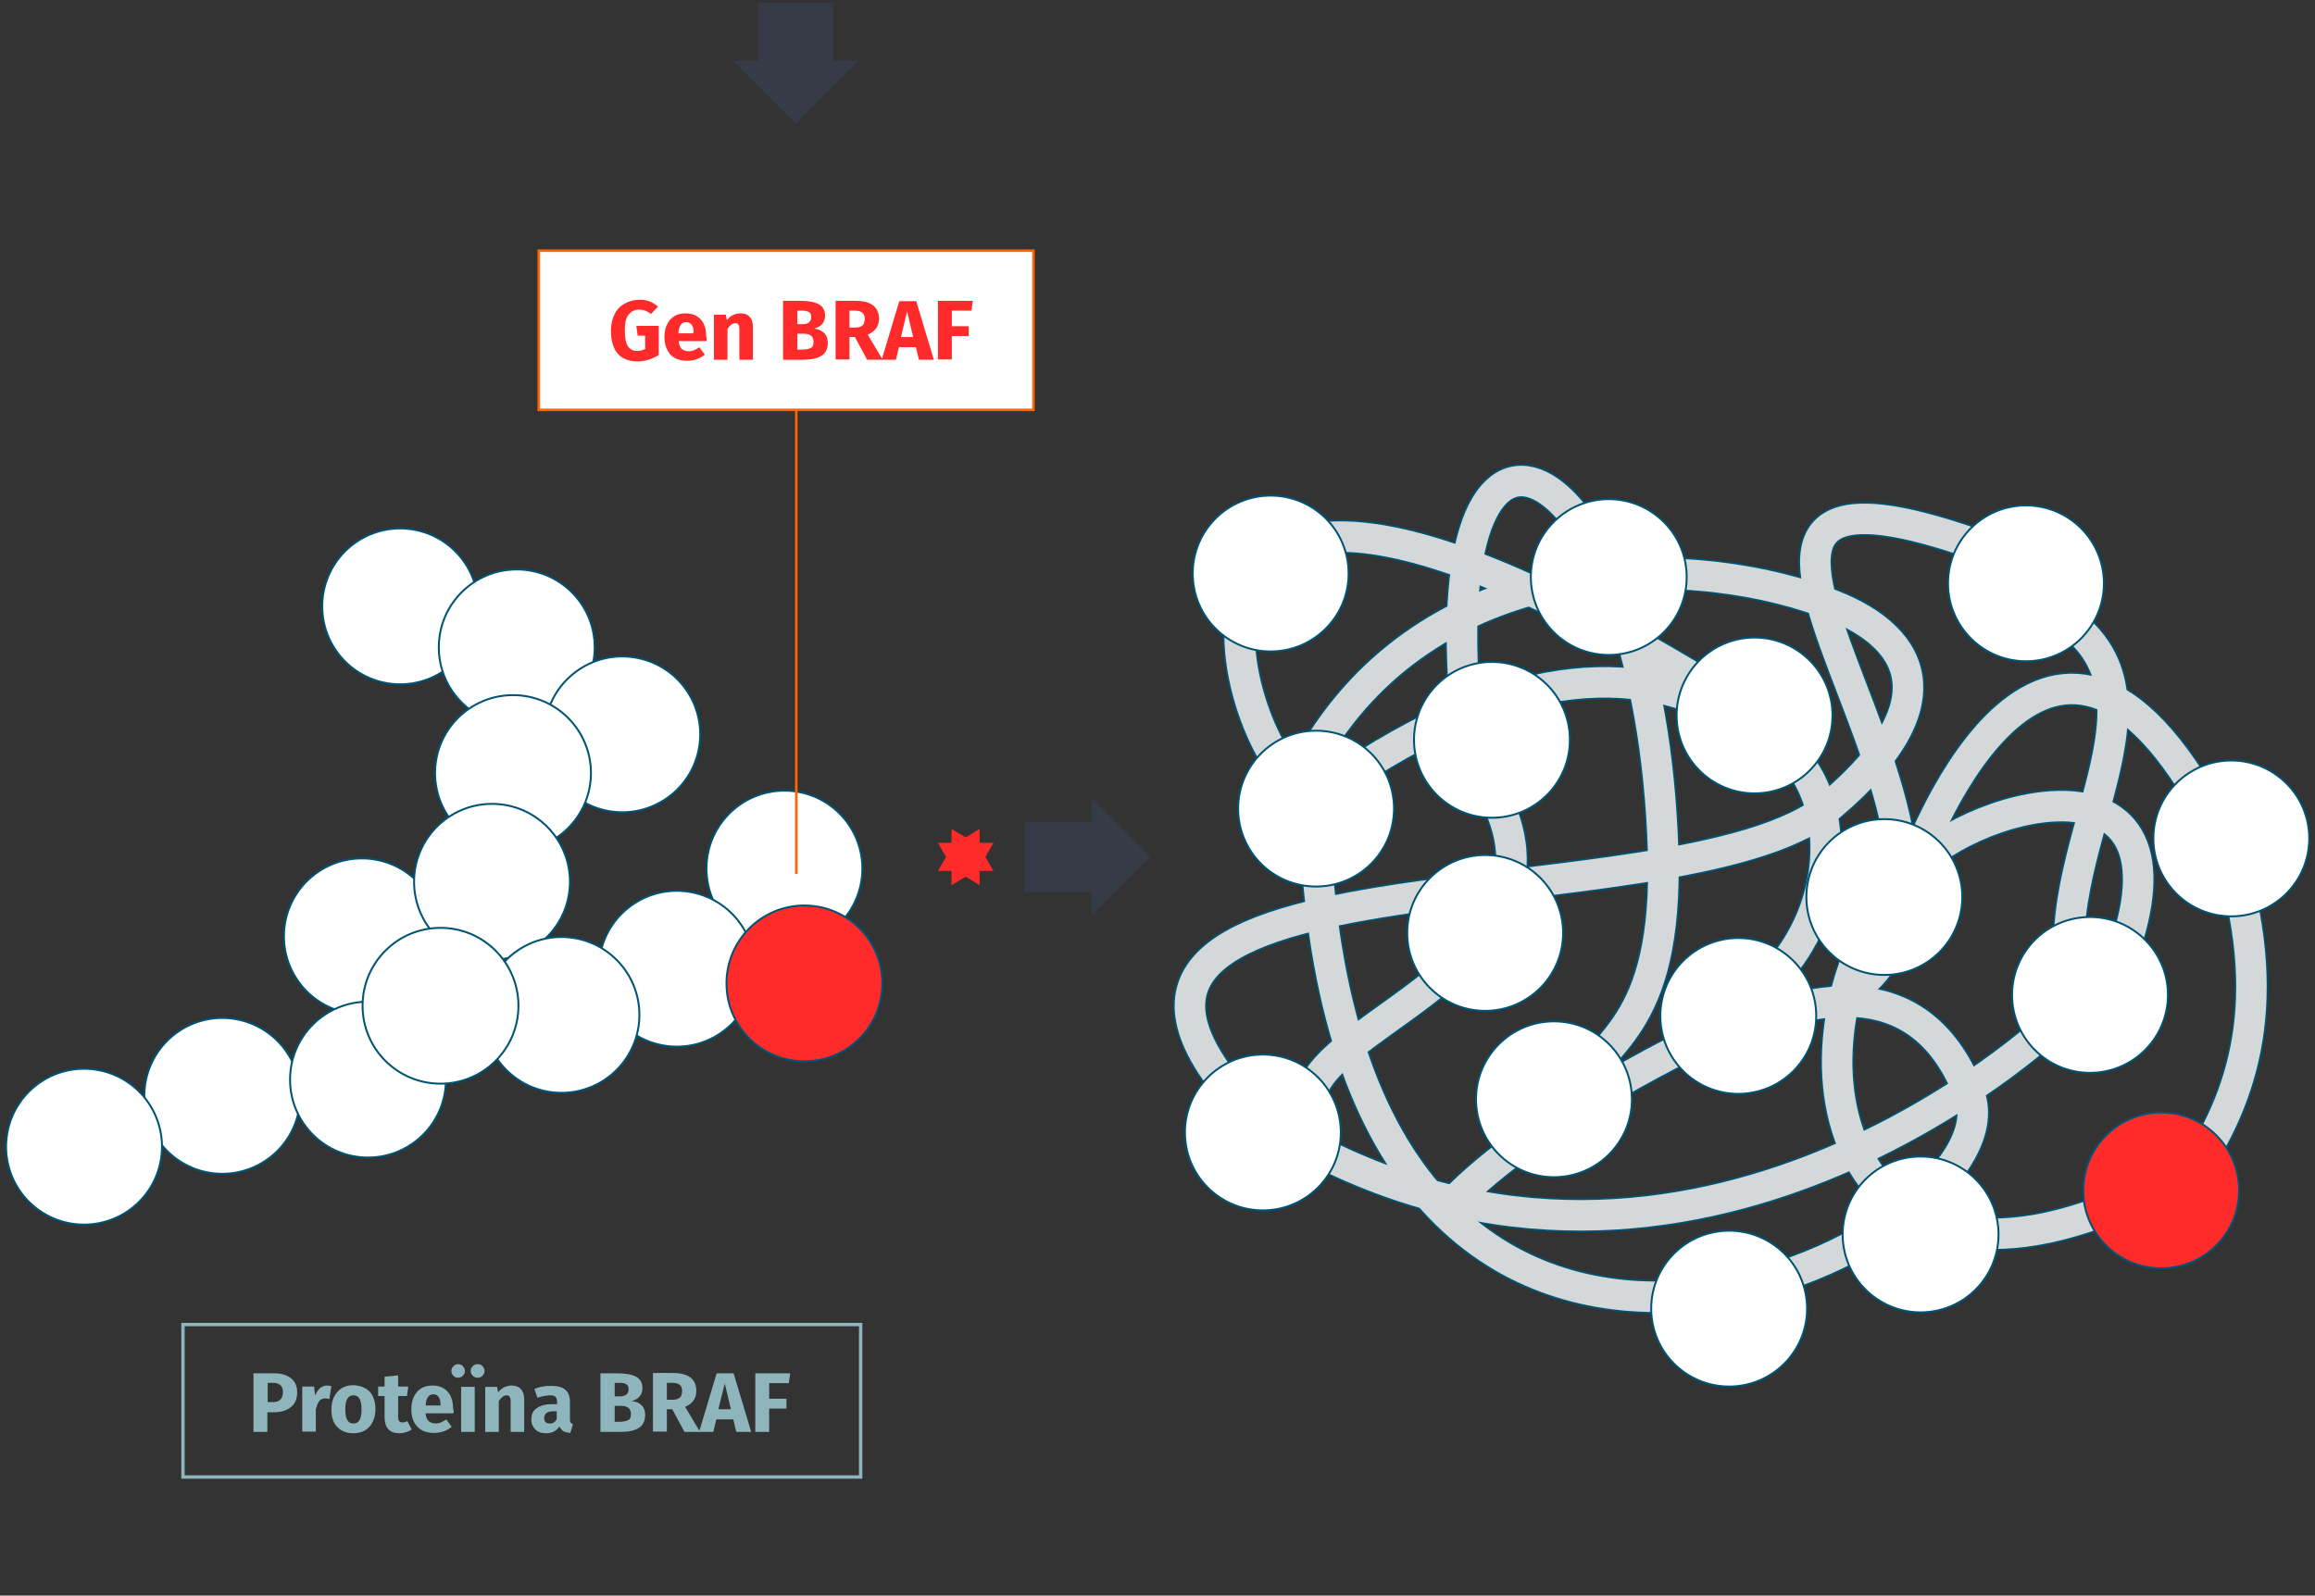 <?xml version="1.0" encoding="utf-8"?>
<!-- Generator: Adobe Illustrator 24.1.0, SVG Export Plug-In . SVG Version: 6.00 Build 0)  -->
<svg version="1.1" xmlns="http://www.w3.org/2000/svg" xmlns:xlink="http://www.w3.org/1999/xlink" x="0px" y="0px"
	 viewBox="0 0 683.2 471" style="enable-background:new 0 0 683.2 471;" xml:space="preserve">
<rect x="0" y="0" width="683.2" height="471" fill="#333333" stroke="none"/>
<style type="text/css">
	.st0{fill:none;stroke:#8FB5BC;stroke-miterlimit:10;}
	.st1{enable-background:new    ;}
	.st2{fill:#8FB5BC;}
	.st3{fill:#FFFFFF;stroke:#005372;stroke-width:0.567;stroke-miterlimit:10;}
	.st4{fill:#FF2A2A;stroke:#005372;stroke-width:0.567;stroke-miterlimit:10;}
	.st5{fill:#FFFFFF;stroke:#FF6600;stroke-width:0.75;stroke-miterlimit:10;}
	.st6{fill:none;stroke:#FF6600;stroke-width:0.75;stroke-miterlimit:10;}
	.st7{fill:#FF2A2A;}
	.st8{fill:#373A47;}
	.st9{fill:none;stroke:#005372;stroke-width:10;stroke-miterlimit:10;}
	.st10{fill:none;stroke:#D4D8D8;stroke-width:9;stroke-miterlimit:10;}
</style>
<g id="Capa_1">
	<g>
		<rect x="54" y="391" class="st0" width="200" height="45"/>
		<g>
			<g class="st1">
				<path class="st2" d="M85.8,406.8c1.3,1,1.9,2.4,1.9,4.2c0,2-0.6,3.4-1.9,4.4c-1.2,1-2.9,1.5-5,1.5h-1.9v5.8h-4.1v-17.3h5.6
					C82.7,405.3,84.5,405.8,85.8,406.8z M82.7,413.2c0.5-0.5,0.8-1.2,0.8-2.3c0-1.8-1-2.7-3.1-2.7h-1.4v5.7h1.5
					C81.4,413.9,82.2,413.7,82.7,413.2z"/>
				<path class="st2" d="M97.8,409.2l-0.6,3.8c-0.5-0.1-0.9-0.2-1.2-0.2c-0.8,0-1.4,0.3-1.8,0.8c-0.4,0.5-0.7,1.4-1,2.4v6.6h-4
					v-13.3h3.5L93,412c0.3-0.9,0.8-1.6,1.4-2.2c0.6-0.5,1.3-0.8,2.1-0.8C96.9,409,97.4,409.1,97.8,409.2z"/>
				<path class="st2" d="M109.1,410.8c1.1,1.2,1.7,3,1.7,5.2c0,1.4-0.3,2.7-0.8,3.7c-0.5,1.1-1.3,1.9-2.2,2.5
					c-1,0.6-2.1,0.9-3.5,0.9c-2,0-3.6-0.6-4.8-1.9c-1.2-1.2-1.7-3-1.7-5.2c0-1.4,0.3-2.7,0.8-3.7s1.3-1.9,2.2-2.5
					c1-0.6,2.1-0.9,3.5-0.9C106.3,409,107.9,409.6,109.1,410.8z M102.5,412.9c-0.4,0.7-0.6,1.7-0.6,3.1c0,1.5,0.2,2.5,0.6,3.2
					c0.4,0.7,1,1,1.8,1c0.8,0,1.4-0.3,1.8-1s0.6-1.7,0.6-3.1c0-1.5-0.2-2.5-0.6-3.2s-1-1-1.8-1C103.5,411.9,102.9,412.2,102.5,412.9
					z"/>
				<path class="st2" d="M121.5,422c-0.5,0.3-1,0.6-1.7,0.8c-0.6,0.2-1.3,0.3-1.9,0.3c-2.9,0-4.4-1.6-4.4-4.8v-6.2h-1.9v-2.8h1.9
					v-2.9l4-0.4v3.3h3l-0.4,2.8h-2.6v6.1c0,0.6,0.1,1.1,0.3,1.3c0.2,0.3,0.5,0.4,1,0.4c0.5,0,0.9-0.1,1.4-0.4L121.5,422z"/>
				<path class="st2" d="M133.8,417.2h-8.2c0.1,1.1,0.4,1.9,0.9,2.3s1.2,0.7,2.1,0.7c0.5,0,1-0.1,1.5-0.3s1-0.5,1.6-0.9l1.6,2.2
					c-1.5,1.2-3.3,1.8-5.2,1.8c-2.1,0-3.8-0.6-5-1.9s-1.7-3-1.7-5.1c0-1.3,0.2-2.6,0.7-3.6c0.5-1.1,1.2-1.9,2.1-2.5
					c0.9-0.6,2.1-0.9,3.4-0.9c1.9,0,3.4,0.6,4.5,1.8c1.1,1.2,1.6,2.9,1.6,5C133.9,416.3,133.9,416.8,133.8,417.2z M130,414.6
					c0-2-0.8-3-2.1-3c-0.7,0-1.2,0.2-1.6,0.8s-0.6,1.3-0.7,2.5h4.4V414.6z"/>
				<path class="st2" d="M136.6,403.3c0.4,0.4,0.6,0.9,0.6,1.4s-0.2,1-0.6,1.4c-0.4,0.4-0.9,0.6-1.4,0.6c-0.6,0-1-0.2-1.4-0.6
					c-0.4-0.4-0.6-0.9-0.6-1.4s0.2-1,0.6-1.4c0.4-0.4,0.9-0.6,1.4-0.6C135.8,402.7,136.3,402.9,136.6,403.3z M140.1,409.4v13.3h-4
					v-13.3H140.1z M142.4,403.3c0.4,0.4,0.6,0.9,0.6,1.4s-0.2,1-0.6,1.4c-0.4,0.4-0.9,0.6-1.5,0.6c-0.5,0-1-0.2-1.4-0.6
					c-0.4-0.4-0.6-0.9-0.6-1.4s0.2-1,0.6-1.4c0.4-0.4,0.9-0.6,1.4-0.6C141.6,402.7,142.1,402.9,142.4,403.3z"/>
				<path class="st2" d="M153.7,410c0.6,0.7,1,1.7,1,3v9.7h-4v-9c0-0.7-0.1-1.1-0.3-1.4c-0.2-0.3-0.5-0.4-0.9-0.4
					c-0.8,0-1.6,0.6-2.3,1.7v9.1h-4v-13.3h3.5l0.3,1.6c0.6-0.7,1.2-1.2,1.8-1.5c0.7-0.3,1.4-0.5,2.2-0.5
					C152.1,409,153,409.3,153.7,410z"/>
				<path class="st2" d="M168.4,419.9c0.1,0.2,0.4,0.4,0.7,0.5l-0.8,2.6c-0.8-0.1-1.5-0.2-2-0.5s-0.9-0.8-1.2-1.4
					c-0.9,1.3-2.2,2-4,2c-1.3,0-2.4-0.4-3.1-1.1c-0.8-0.8-1.2-1.8-1.2-3c0-1.5,0.5-2.6,1.6-3.3c1.1-0.8,2.6-1.2,4.6-1.2h1.4v-0.6
					c0-0.8-0.2-1.3-0.5-1.6c-0.3-0.3-0.9-0.4-1.8-0.4c-0.4,0-1,0.1-1.6,0.2s-1.2,0.3-1.9,0.5l-0.9-2.6c0.8-0.3,1.7-0.6,2.6-0.7
					c0.9-0.2,1.7-0.2,2.4-0.2c1.9,0,3.3,0.4,4.2,1.2c0.9,0.8,1.3,2,1.3,3.5v5.2C168.2,419.3,168.2,419.7,168.4,419.9z M164.3,419
					v-2.4h-1c-0.9,0-1.6,0.2-2,0.5s-0.7,0.8-0.7,1.5c0,0.5,0.1,0.9,0.4,1.2c0.3,0.3,0.7,0.4,1.1,0.4
					C163.1,420.3,163.8,419.8,164.3,419z"/>
				<path class="st2" d="M189.3,414.8c0.7,0.6,1.1,1.6,1.1,2.9c0,1.8-0.7,3.2-2,3.9c-1.3,0.8-3.2,1.1-5.6,1.1h-5.6v-17.3h4.9
					c2.4,0,4.3,0.3,5.6,1c1.3,0.7,1.9,1.8,1.9,3.4c0,1-0.3,1.8-0.9,2.5s-1.4,1-2.3,1.3C187.7,413.7,188.6,414.1,189.3,414.8z
					 M181.4,408.2v4h1.5c1.7,0,2.6-0.7,2.6-2.1c0-0.7-0.2-1.2-0.7-1.5c-0.5-0.3-1.2-0.4-2.2-0.4H181.4z M185.4,419.2
					c0.6-0.3,0.8-0.9,0.8-1.8c0-1.6-1-2.4-3-2.4h-1.8v4.7h1.5C184,419.7,184.8,419.5,185.4,419.2z"/>
				<path class="st2" d="M198.4,416h-1.6v6.6h-4.1v-17.3h5.7c2.4,0,4.1,0.4,5.3,1.3c1.2,0.9,1.8,2.2,1.8,4c0,1.1-0.3,2-0.8,2.8
					c-0.5,0.7-1.4,1.4-2.5,1.9l4.4,7.4H202L198.4,416z M196.8,413.2h1.7c0.9,0,1.6-0.2,2.1-0.6c0.5-0.4,0.7-1.1,0.7-2
					c0-0.8-0.2-1.4-0.7-1.8c-0.5-0.4-1.2-0.6-2.3-0.6h-1.5V413.2z"/>
				<path class="st2" d="M217.3,422.7l-0.9-3.7h-5l-0.9,3.7h-4.2l5.2-17.3h5l5.2,17.3H217.3z M212,416h3.7l-1.8-7.6L212,416z"/>
				<path class="st2" d="M222.9,422.7v-17.3h10.3l-0.4,2.9H227v4.6h5.1v2.9H227v6.9H222.9z"/>
			</g>
		</g>
	</g>
	<g>
		<circle class="st3" cx="231.5" cy="256.4" r="23"/>
		<circle class="st3" cx="118.1" cy="179" r="23"/>
		<circle class="st3" cx="65.6" cy="323.5" r="23"/>
		<circle class="st3" cx="152.5" cy="191.1" r="23"/>
		<circle class="st3" cx="24.8" cy="338.5" r="23"/>
		<ellipse transform="matrix(0.16 -0.987 0.987 0.16 -59.726 363.401)" class="st3" cx="183.7" cy="216.8" rx="23" ry="23"/>
		<circle class="st3" cx="106.8" cy="276.4" r="23"/>
		<ellipse transform="matrix(0.16 -0.987 0.987 0.16 -114.511 437.408)" class="st3" cx="199.8" cy="286" rx="23" ry="23"/>
		<circle class="st3" cx="151.4" cy="228.2" r="23"/>
		<circle class="st3" cx="145.2" cy="260.3" r="23"/>
		<circle class="st3" cx="108.6" cy="318.7" r="23"/>
		<circle class="st3" cx="165.7" cy="299.6" r="23"/>
		<circle class="st3" cx="130" cy="296.9" r="23"/>
		<circle class="st4" cx="237.4" cy="290.3" r="23"/>
	</g>
	<g>
		<rect x="159" y="74" class="st5" width="146" height="47"/>
		<line class="st6" x1="235" y1="258" x2="235" y2="121"/>
		<g>
			<g class="st1">
				<path class="st7" d="M194.2,90.5l-2.1,2.2c-0.6-0.5-1.2-0.8-1.7-1c-0.5-0.2-1.1-0.3-1.8-0.3c-1.3,0-2.3,0.5-3.1,1.5
					c-0.8,1-1.1,2.5-1.1,4.6c0,2.2,0.3,3.8,0.9,4.7c0.6,0.9,1.5,1.4,2.7,1.4c0.9,0,1.7-0.2,2.4-0.6v-3.9h-2.2l-0.4-2.9h6.6v8.6
					c-0.9,0.6-1.9,1-3,1.4c-1.1,0.3-2.2,0.5-3.2,0.5c-2.6,0-4.6-0.8-5.9-2.3c-1.3-1.5-2-3.8-2-6.8c0-1.9,0.4-3.5,1.1-4.9
					c0.7-1.4,1.7-2.4,3-3.1c1.3-0.7,2.7-1.1,4.2-1.1C190.7,88.4,192.6,89.1,194.2,90.5z"/>
				<path class="st7" d="M208.5,100.7h-8.2c0.1,1.1,0.4,1.9,0.9,2.3s1.2,0.7,2.1,0.7c0.5,0,1-0.1,1.5-0.3s1-0.5,1.6-0.9l1.6,2.2
					c-1.5,1.2-3.3,1.8-5.2,1.8c-2.1,0-3.8-0.6-5-1.9c-1.1-1.3-1.7-3-1.7-5.1c0-1.3,0.2-2.6,0.7-3.6c0.5-1.1,1.2-1.9,2.1-2.5
					s2.1-0.9,3.4-0.9c1.9,0,3.4,0.6,4.5,1.8c1.1,1.2,1.6,2.9,1.6,5C208.6,99.8,208.5,100.3,208.5,100.7z M204.7,98.1
					c0-2-0.8-3-2.2-3c-0.7,0-1.2,0.2-1.6,0.8s-0.6,1.3-0.7,2.5h4.4V98.1z"/>
				<path class="st7" d="M221.2,93.5c0.7,0.7,1,1.7,1,3v9.7h-4v-9c0-0.7-0.1-1.1-0.3-1.4c-0.2-0.3-0.5-0.4-0.9-0.4
					c-0.8,0-1.6,0.6-2.3,1.7v9.1h-4V92.9h3.5l0.3,1.6c0.6-0.7,1.2-1.2,1.8-1.5c0.7-0.3,1.4-0.5,2.2-0.5
					C219.7,92.5,220.6,92.8,221.2,93.5z"/>
				<path class="st7" d="M243.2,98.3c0.7,0.6,1.1,1.6,1.1,2.9c0,1.8-0.7,3.2-2,3.9c-1.3,0.8-3.2,1.1-5.6,1.1h-5.6V88.8h4.9
					c2.4,0,4.3,0.3,5.6,1c1.3,0.7,1.9,1.8,1.9,3.4c0,1-0.3,1.8-0.9,2.5s-1.4,1-2.3,1.3C241.6,97.2,242.5,97.6,243.2,98.3z
					 M235.3,91.7v4h1.5c1.7,0,2.6-0.7,2.6-2.1c0-0.7-0.2-1.2-0.7-1.5c-0.5-0.3-1.2-0.4-2.2-0.4H235.3z M239.3,102.7
					c0.6-0.3,0.8-0.9,0.8-1.8c0-1.6-1-2.4-3-2.4h-1.8v4.7h1.5C237.9,103.2,238.7,103,239.3,102.7z"/>
				<path class="st7" d="M252.3,99.5h-1.6v6.6h-4.1V88.8h5.7c2.4,0,4.1,0.4,5.3,1.3c1.2,0.9,1.8,2.2,1.8,4c0,1.1-0.3,2-0.8,2.8
					c-0.5,0.7-1.4,1.4-2.5,1.9l4.4,7.4h-4.6L252.3,99.5z M250.7,96.7h1.7c0.9,0,1.6-0.2,2.1-0.6c0.5-0.4,0.7-1.1,0.7-2
					c0-0.8-0.2-1.4-0.7-1.8c-0.5-0.4-1.2-0.6-2.3-0.6h-1.5V96.7z"/>
				<path class="st7" d="M271.2,106.2l-0.9-3.7h-5l-0.9,3.7h-4.2l5.2-17.3h5l5.2,17.3H271.2z M265.9,99.5h3.6l-1.8-7.6L265.9,99.5z"
					/>
				<path class="st7" d="M276.8,106.2V88.8h10.3l-0.4,2.9h-5.8v4.6h5v2.9h-5v6.9H276.8z"/>
			</g>
		</g>
	</g>
	<g>
		<g>
			<polygon class="st8" points="245.9,0.8 245.9,17.9 253.4,17.9 234.8,36.5 216.3,17.9 223.8,17.9 223.8,0.8 			"/>
		</g>
	</g>
	<polygon class="st8" points="302.4,242.6 322.2,242.6 322.2,235.6 339.5,252.9 322.2,270.3 322.2,263.3 302.4,263.3 	"/>
	<path class="st9" d="M432.1,204.7c-7.6-106.5,54.9-68.1,58.7,45.9c1.8,54.8-19.8,56.2-24.5,71.8"/>
	<path class="st9" d="M440,332.7"/>
	<path class="st9" d="M371.2,330.9c-84.8-86,124.2-54.9,169.2-93.3c36.2-30.8,24.2-50.6-2.1-59.9c-42.8-15.5-116.9-14.4-151.5,46.6"
		/>
	<path class="st9" d="M382.5,336.4c117.7,65.5,222.8-33.7,222.8-33.7"/>
	<path class="st9" d="M628,354.5c-90.4,39.8-105.6-52.8-63.3-98.4c18.6-20.1,87.1-37.8,60.1,29.9"/>
	<path class="st9" d="M388.2,247.2c10.5,216.8,209.8,119.1,193,75.8c-15.5-40-51.5-25.5-64.4-21.5"/>
	<path class="st9" d="M437.1,228.4c36.1,53.6-48.2,72.9-50.3,95.8"/>
	<path class="st9" d="M612.6,294.2c-11.9-42.7,35.1-89.9-7-113.8"/>
	<path class="st9" d="M590.2,163.3c-129.3-48.8,21.6,92.5-47.9,132.1"/>
	<path class="st9" d="M564.6,256.2c0,0,37.1-105.6,86.4-18.2"/>
	<path class="st9" d="M647.8,344.9c15.8-24,23.8-53.6,8.3-98.4"/>
	<path class="st9" d="M517.5,211c-202-128.2-149.5,18.1-133.7,19.6"/>
	<path class="st9" d="M392.5,232.8c58.1-40.7,94.8-34,115.8-22.9"/>
	<path class="st9" d="M430.6,353.1c27.5-27.2,81.5-51.4,81.5-51.4"/>
	<path class="st9" d="M512.7,215.1c30.6,3,38.9,55.9-0.4,82.9"/>
	<path class="st9" d="M440,332.7"/>
	<polygon class="st7" points="285,247.2 280.8,244.7 280.8,248.8 276.8,248.8 279.2,253 276.8,257.1 280.8,257.1 280.8,261.3 
		285,258.8 289.1,261.3 289.1,257.1 293.2,257.1 290.8,253 293.2,248.8 289.1,248.8 289.1,244.7 	"/>
</g>
<g id="Capa_2">
	<path class="st10" d="M432.1,204.7c-7.6-106.5,54.9-68.1,58.7,45.9c1.8,54.8-19.8,56.2-24.5,71.8"/>
	<path class="st10" d="M371.2,330.9c-84.8-86,124.2-54.9,169.2-93.3c36.2-30.8,24.2-50.6-2.1-59.9c-42.8-15.5-116.9-14.4-151.5,46.6
		"/>
	<path class="st10" d="M382.5,336.4c117.7,65.5,222.8-33.7,222.8-33.7"/>
	<path class="st10" d="M628,354.5c-90.4,39.8-105.6-52.8-63.3-98.4c18.6-20.1,87.1-37.8,60.1,29.9"/>
	<path class="st10" d="M388.2,247.2c10.5,216.8,209.8,119.1,193,75.8c-15.5-40-51.5-25.5-64.4-21.5"/>
	<path class="st10" d="M612.6,294.2c-11.9-42.7,35.1-89.9-7-113.8"/>
	<path class="st10" d="M590.2,163.3c-129.3-48.8,21.6,92.5-47.9,132.1"/>
	<path class="st10" d="M564.6,256.2c0,0,37.1-105.6,86.4-18.2"/>
	<path class="st10" d="M647.8,344.9c15.8-24,23.8-53.6,8.3-98.4"/>
	<path class="st10" d="M517.5,211c-202-128.2-149.5,18.1-133.7,19.6"/>
	<path class="st10" d="M392.5,232.8c58.1-40.7,94.8-34,115.8-22.9"/>
	<path class="st10" d="M430.6,353.1c27.5-27.2,81.5-51.4,81.5-51.4"/>
	<path class="st10" d="M512.7,215.1c30.6,3,38.9,55.9-0.4,82.9"/>
	<path class="st10" d="M437.1,228.4c36.1,53.6-48.2,72.9-50.3,95.8"/>
</g>
<g id="Capa_3">
	<circle class="st3" cx="513" cy="299.9" r="23"/>
	<circle class="st3" cx="440.3" cy="218.4" r="23"/>
	<circle class="st3" cx="597.9" cy="172.2" r="23"/>
	<circle class="st3" cx="517.8" cy="211.2" r="23"/>
	<circle class="st3" cx="566.8" cy="364.4" r="23"/>
	<circle class="st3" cx="616.8" cy="293.7" r="23"/>
	<circle class="st3" cx="658.5" cy="247.5" r="23"/>
	<circle class="st4" cx="637.8" cy="351.4" r="23"/>
	<circle class="st3" cx="388.4" cy="238.7" r="23"/>
	<circle class="st3" cx="372.7" cy="334.3" r="23"/>
	<circle class="st3" cx="556.1" cy="264.8" r="23"/>
	<circle class="st3" cx="458.6" cy="324.5" r="23"/>
	<circle class="st3" cx="375" cy="169.3" r="23"/>
	<circle class="st3" cx="438.3" cy="275.4" r="23"/>
	<circle class="st3" cx="510.3" cy="386.3" r="23"/>
	<ellipse transform="matrix(0.707 -0.707 0.707 0.707 18.691 385.628)" class="st3" cx="474.8" cy="170.3" rx="23" ry="23"/>
</g>
</svg>
